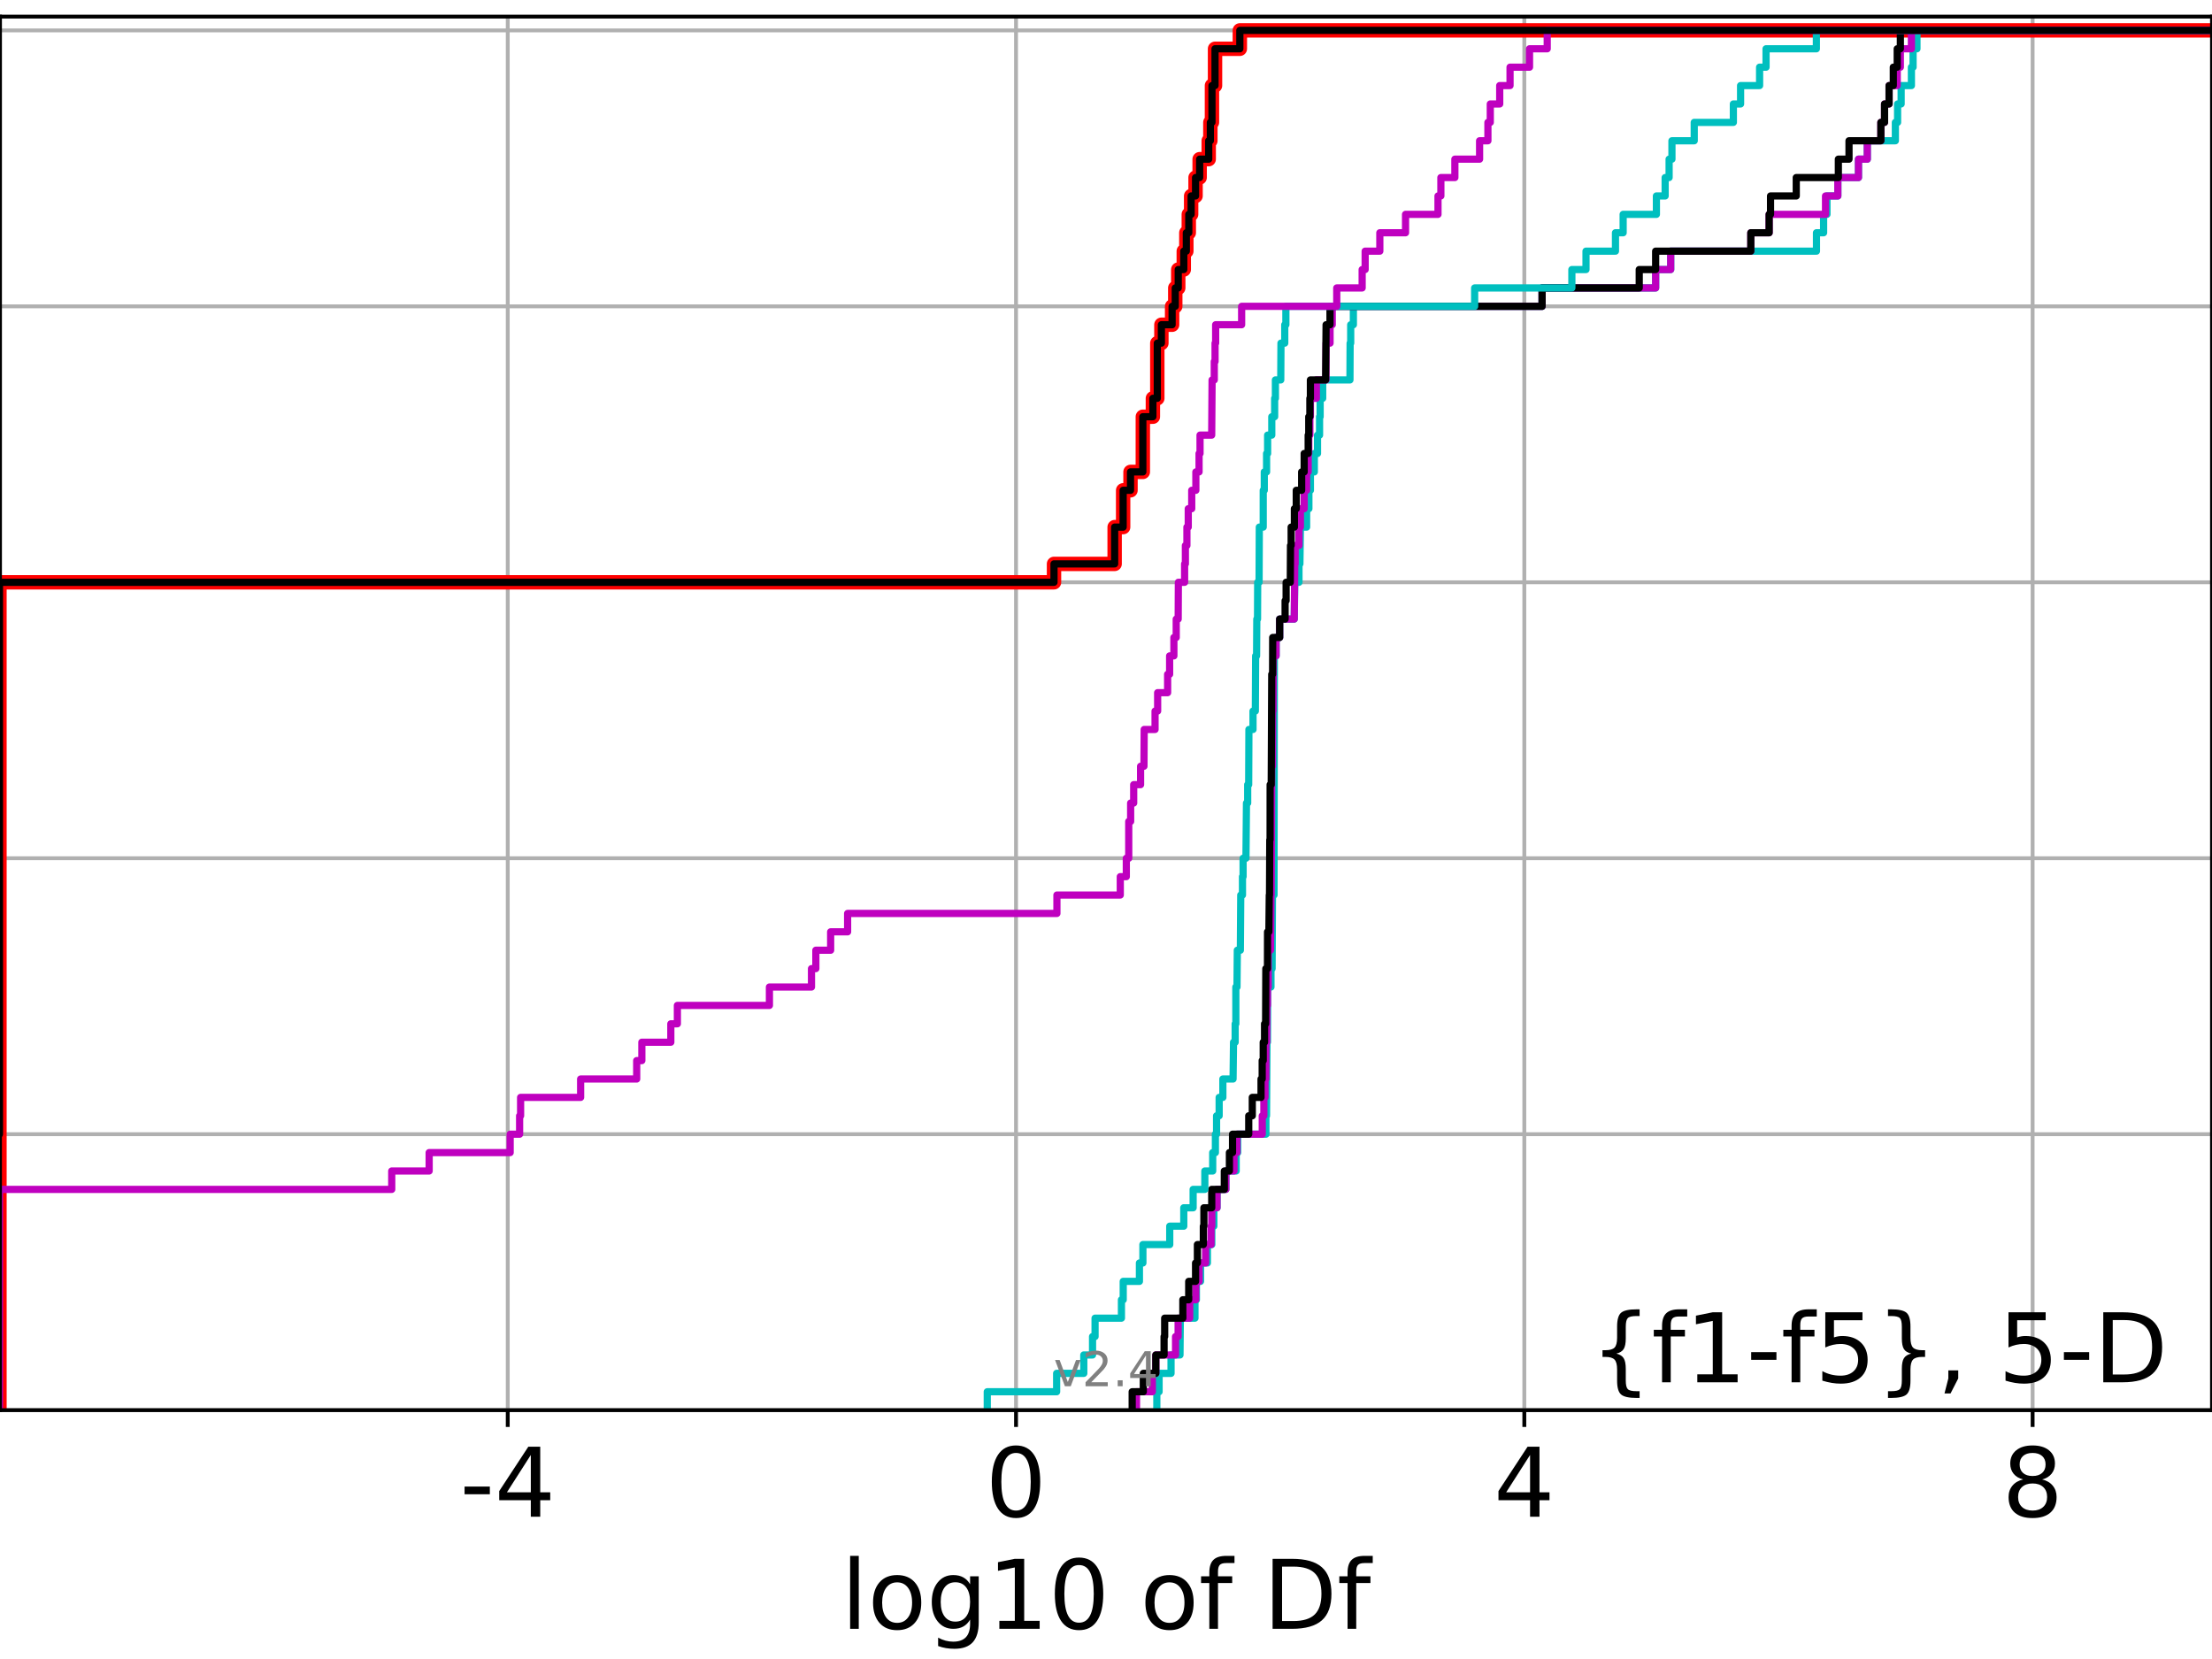 <?xml version="1.0" encoding="utf-8" standalone="no"?>
<!DOCTYPE svg PUBLIC "-//W3C//DTD SVG 1.1//EN"
  "http://www.w3.org/Graphics/SVG/1.1/DTD/svg11.dtd">
<!-- Created with matplotlib (https://matplotlib.org/) -->
<svg height="345.6pt" version="1.1" viewBox="0 0 460.8 345.6" width="460.8pt" xmlns="http://www.w3.org/2000/svg" xmlns:xlink="http://www.w3.org/1999/xlink">
 <defs>
  <style type="text/css">*{stroke-linecap:butt;stroke-linejoin:round;}</style>
 </defs>
 <g id="figure_1">
  <g id="patch_1">
   <path d="M 0 345.6 
L 460.8 345.6 
L 460.8 0 
L 0 0 
z
" style="fill:#ffffff;"/>
  </g>
  <g id="axes_1">
   <g id="patch_2">
    <path d="M 0 293.76 
L 460.8 293.76 
L 460.8 3.456 
L 0 3.456 
z
" style="fill:#ffffff;"/>
   </g>
   <g id="matplotlib.axis_1">
    <g id="xtick_1">
     <g id="line2d_1">
      <path clip-path="url(#pf3012b8f30)" d="M 105.772 293.76 
L 105.772 3.456 
" style="fill:none;stroke:#b0b0b0;stroke-linecap:square;stroke-width:0.8;"/>
     </g>
     <g id="line2d_2">
      <defs>
       <path d="M 0 0 
L 0 3.5 
" id="m17512f856a" style="stroke:#000000;stroke-width:0.8;"/>
      </defs>
      <g>
       <use style="stroke:#000000;stroke-width:0.8;" x="105.772" xlink:href="#m17512f856a" y="293.76"/>
      </g>
     </g>
     <g id="text_1">
      <!-- -4 -->
      <g transform="translate(95.802 315.957)scale(0.2 -0.2)">
       <defs>
        <path d="M 4.891 31.391 
L 31.203 31.391 
L 31.203 23.391 
L 4.891 23.391 
z
" id="DejaVuSans-45"/>
        <path d="M 37.797 64.312 
L 12.891 25.391 
L 37.797 25.391 
z
M 35.203 72.906 
L 47.609 72.906 
L 47.609 25.391 
L 58.016 25.391 
L 58.016 17.188 
L 47.609 17.188 
L 47.609 0 
L 37.797 0 
L 37.797 17.188 
L 4.891 17.188 
L 4.891 26.703 
z
" id="DejaVuSans-52"/>
       </defs>
       <use xlink:href="#DejaVuSans-45"/>
       <use x="36.084" xlink:href="#DejaVuSans-52"/>
      </g>
     </g>
    </g>
    <g id="xtick_2">
     <g id="line2d_3">
      <path clip-path="url(#pf3012b8f30)" d="M 211.658 293.76 
L 211.658 3.456 
" style="fill:none;stroke:#b0b0b0;stroke-linecap:square;stroke-width:0.8;"/>
     </g>
     <g id="line2d_4">
      <g>
       <use style="stroke:#000000;stroke-width:0.8;" x="211.658" xlink:href="#m17512f856a" y="293.76"/>
      </g>
     </g>
     <g id="text_2">
      <!-- 0 -->
      <g transform="translate(205.296 315.957)scale(0.2 -0.2)">
       <defs>
        <path d="M 31.781 66.406 
Q 24.172 66.406 20.328 58.906 
Q 16.5 51.422 16.5 36.375 
Q 16.5 21.391 20.328 13.891 
Q 24.172 6.391 31.781 6.391 
Q 39.453 6.391 43.281 13.891 
Q 47.125 21.391 47.125 36.375 
Q 47.125 51.422 43.281 58.906 
Q 39.453 66.406 31.781 66.406 
z
M 31.781 74.219 
Q 44.047 74.219 50.516 64.516 
Q 56.984 54.828 56.984 36.375 
Q 56.984 17.969 50.516 8.266 
Q 44.047 -1.422 31.781 -1.422 
Q 19.531 -1.422 13.062 8.266 
Q 6.594 17.969 6.594 36.375 
Q 6.594 54.828 13.062 64.516 
Q 19.531 74.219 31.781 74.219 
z
" id="DejaVuSans-48"/>
       </defs>
       <use xlink:href="#DejaVuSans-48"/>
      </g>
     </g>
    </g>
    <g id="xtick_3">
     <g id="line2d_5">
      <path clip-path="url(#pf3012b8f30)" d="M 317.544 293.76 
L 317.544 3.456 
" style="fill:none;stroke:#b0b0b0;stroke-linecap:square;stroke-width:0.8;"/>
     </g>
     <g id="line2d_6">
      <g>
       <use style="stroke:#000000;stroke-width:0.8;" x="317.544" xlink:href="#m17512f856a" y="293.76"/>
      </g>
     </g>
     <g id="text_3">
      <!-- 4 -->
      <g transform="translate(311.182 315.957)scale(0.2 -0.2)">
       <use xlink:href="#DejaVuSans-52"/>
      </g>
     </g>
    </g>
    <g id="xtick_4">
     <g id="line2d_7">
      <path clip-path="url(#pf3012b8f30)" d="M 423.431 293.76 
L 423.431 3.456 
" style="fill:none;stroke:#b0b0b0;stroke-linecap:square;stroke-width:0.8;"/>
     </g>
     <g id="line2d_8">
      <g>
       <use style="stroke:#000000;stroke-width:0.8;" x="423.431" xlink:href="#m17512f856a" y="293.76"/>
      </g>
     </g>
     <g id="text_4">
      <!-- 8 -->
      <g transform="translate(417.068 315.957)scale(0.2 -0.2)">
       <defs>
        <path d="M 31.781 34.625 
Q 24.75 34.625 20.719 30.859 
Q 16.703 27.094 16.703 20.516 
Q 16.703 13.922 20.719 10.156 
Q 24.75 6.391 31.781 6.391 
Q 38.812 6.391 42.859 10.172 
Q 46.922 13.969 46.922 20.516 
Q 46.922 27.094 42.891 30.859 
Q 38.875 34.625 31.781 34.625 
z
M 21.922 38.812 
Q 15.578 40.375 12.031 44.719 
Q 8.5 49.078 8.5 55.328 
Q 8.5 64.062 14.719 69.141 
Q 20.953 74.219 31.781 74.219 
Q 42.672 74.219 48.875 69.141 
Q 55.078 64.062 55.078 55.328 
Q 55.078 49.078 51.531 44.719 
Q 48 40.375 41.703 38.812 
Q 48.828 37.156 52.797 32.312 
Q 56.781 27.484 56.781 20.516 
Q 56.781 9.906 50.312 4.234 
Q 43.844 -1.422 31.781 -1.422 
Q 19.734 -1.422 13.25 4.234 
Q 6.781 9.906 6.781 20.516 
Q 6.781 27.484 10.781 32.312 
Q 14.797 37.156 21.922 38.812 
z
M 18.312 54.391 
Q 18.312 48.734 21.844 45.562 
Q 25.391 42.391 31.781 42.391 
Q 38.141 42.391 41.719 45.562 
Q 45.312 48.734 45.312 54.391 
Q 45.312 60.062 41.719 63.234 
Q 38.141 66.406 31.781 66.406 
Q 25.391 66.406 21.844 63.234 
Q 18.312 60.062 18.312 54.391 
z
" id="DejaVuSans-56"/>
       </defs>
       <use xlink:href="#DejaVuSans-56"/>
      </g>
     </g>
    </g>
    <g id="text_5">
     <!-- log10 of Df -->
     <g transform="translate(175.214 339.313)scale(0.2 -0.2)">
      <defs>
       <path d="M 9.422 75.984 
L 18.406 75.984 
L 18.406 0 
L 9.422 0 
z
" id="DejaVuSans-108"/>
       <path d="M 30.609 48.391 
Q 23.391 48.391 19.188 42.75 
Q 14.984 37.109 14.984 27.297 
Q 14.984 17.484 19.156 11.844 
Q 23.344 6.203 30.609 6.203 
Q 37.797 6.203 41.984 11.859 
Q 46.188 17.531 46.188 27.297 
Q 46.188 37.016 41.984 42.703 
Q 37.797 48.391 30.609 48.391 
z
M 30.609 56 
Q 42.328 56 49.016 48.375 
Q 55.719 40.766 55.719 27.297 
Q 55.719 13.875 49.016 6.219 
Q 42.328 -1.422 30.609 -1.422 
Q 18.844 -1.422 12.172 6.219 
Q 5.516 13.875 5.516 27.297 
Q 5.516 40.766 12.172 48.375 
Q 18.844 56 30.609 56 
z
" id="DejaVuSans-111"/>
       <path d="M 45.406 27.984 
Q 45.406 37.75 41.375 43.109 
Q 37.359 48.484 30.078 48.484 
Q 22.859 48.484 18.828 43.109 
Q 14.797 37.75 14.797 27.984 
Q 14.797 18.266 18.828 12.891 
Q 22.859 7.516 30.078 7.516 
Q 37.359 7.516 41.375 12.891 
Q 45.406 18.266 45.406 27.984 
z
M 54.391 6.781 
Q 54.391 -7.172 48.188 -13.984 
Q 42 -20.797 29.203 -20.797 
Q 24.469 -20.797 20.266 -20.094 
Q 16.062 -19.391 12.109 -17.922 
L 12.109 -9.188 
Q 16.062 -11.328 19.922 -12.344 
Q 23.781 -13.375 27.781 -13.375 
Q 36.625 -13.375 41.016 -8.766 
Q 45.406 -4.156 45.406 5.172 
L 45.406 9.625 
Q 42.625 4.781 38.281 2.391 
Q 33.938 0 27.875 0 
Q 17.828 0 11.672 7.656 
Q 5.516 15.328 5.516 27.984 
Q 5.516 40.672 11.672 48.328 
Q 17.828 56 27.875 56 
Q 33.938 56 38.281 53.609 
Q 42.625 51.219 45.406 46.391 
L 45.406 54.688 
L 54.391 54.688 
z
" id="DejaVuSans-103"/>
       <path d="M 12.406 8.297 
L 28.516 8.297 
L 28.516 63.922 
L 10.984 60.406 
L 10.984 69.391 
L 28.422 72.906 
L 38.281 72.906 
L 38.281 8.297 
L 54.391 8.297 
L 54.391 0 
L 12.406 0 
z
" id="DejaVuSans-49"/>
       <path id="DejaVuSans-32"/>
       <path d="M 37.109 75.984 
L 37.109 68.5 
L 28.516 68.5 
Q 23.688 68.5 21.797 66.547 
Q 19.922 64.594 19.922 59.516 
L 19.922 54.688 
L 34.719 54.688 
L 34.719 47.703 
L 19.922 47.703 
L 19.922 0 
L 10.891 0 
L 10.891 47.703 
L 2.297 47.703 
L 2.297 54.688 
L 10.891 54.688 
L 10.891 58.5 
Q 10.891 67.625 15.141 71.797 
Q 19.391 75.984 28.609 75.984 
z
" id="DejaVuSans-102"/>
       <path d="M 19.672 64.797 
L 19.672 8.109 
L 31.594 8.109 
Q 46.688 8.109 53.688 14.938 
Q 60.688 21.781 60.688 36.531 
Q 60.688 51.172 53.688 57.984 
Q 46.688 64.797 31.594 64.797 
z
M 9.812 72.906 
L 30.078 72.906 
Q 51.266 72.906 61.172 64.094 
Q 71.094 55.281 71.094 36.531 
Q 71.094 17.672 61.125 8.828 
Q 51.172 0 30.078 0 
L 9.812 0 
z
" id="DejaVuSans-68"/>
      </defs>
      <use xlink:href="#DejaVuSans-108"/>
      <use x="27.783" xlink:href="#DejaVuSans-111"/>
      <use x="88.965" xlink:href="#DejaVuSans-103"/>
      <use x="152.441" xlink:href="#DejaVuSans-49"/>
      <use x="216.064" xlink:href="#DejaVuSans-48"/>
      <use x="279.688" xlink:href="#DejaVuSans-32"/>
      <use x="311.475" xlink:href="#DejaVuSans-111"/>
      <use x="372.656" xlink:href="#DejaVuSans-102"/>
      <use x="407.861" xlink:href="#DejaVuSans-32"/>
      <use x="439.648" xlink:href="#DejaVuSans-68"/>
      <use x="516.65" xlink:href="#DejaVuSans-102"/>
     </g>
    </g>
   </g>
   <g id="matplotlib.axis_2">
    <g id="ytick_1">
     <g id="line2d_9">
      <path clip-path="url(#pf3012b8f30)" d="M 0 293.76 
L 460.8 293.76 
" style="fill:none;stroke:#b0b0b0;stroke-linecap:square;stroke-width:0.8;"/>
     </g>
     <g id="line2d_10">
      <defs>
       <path d="M 0 0 
L -3.5 0 
" id="mb44b0bee0c" style="stroke:#000000;stroke-width:0.8;"/>
      </defs>
      <g>
       <use style="stroke:#000000;stroke-width:0.8;" x="0" xlink:href="#mb44b0bee0c" y="293.76"/>
      </g>
     </g>
    </g>
    <g id="ytick_2">
     <g id="line2d_11">
      <path clip-path="url(#pf3012b8f30)" d="M 0 236.274 
L 460.8 236.274 
" style="fill:none;stroke:#b0b0b0;stroke-linecap:square;stroke-width:0.8;"/>
     </g>
     <g id="line2d_12">
      <g>
       <use style="stroke:#000000;stroke-width:0.8;" x="0" xlink:href="#mb44b0bee0c" y="236.274"/>
      </g>
     </g>
    </g>
    <g id="ytick_3">
     <g id="line2d_13">
      <path clip-path="url(#pf3012b8f30)" d="M 0 178.788 
L 460.8 178.788 
" style="fill:none;stroke:#b0b0b0;stroke-linecap:square;stroke-width:0.8;"/>
     </g>
     <g id="line2d_14">
      <g>
       <use style="stroke:#000000;stroke-width:0.8;" x="0" xlink:href="#mb44b0bee0c" y="178.788"/>
      </g>
     </g>
    </g>
    <g id="ytick_4">
     <g id="line2d_15">
      <path clip-path="url(#pf3012b8f30)" d="M 0 121.302 
L 460.8 121.302 
" style="fill:none;stroke:#b0b0b0;stroke-linecap:square;stroke-width:0.8;"/>
     </g>
     <g id="line2d_16">
      <g>
       <use style="stroke:#000000;stroke-width:0.8;" x="0" xlink:href="#mb44b0bee0c" y="121.302"/>
      </g>
     </g>
    </g>
    <g id="ytick_5">
     <g id="line2d_17">
      <path clip-path="url(#pf3012b8f30)" d="M 0 63.816 
L 460.8 63.816 
" style="fill:none;stroke:#b0b0b0;stroke-linecap:square;stroke-width:0.8;"/>
     </g>
     <g id="line2d_18">
      <g>
       <use style="stroke:#000000;stroke-width:0.8;" x="0" xlink:href="#mb44b0bee0c" y="63.816"/>
      </g>
     </g>
    </g>
    <g id="ytick_6">
     <g id="line2d_19">
      <path clip-path="url(#pf3012b8f30)" d="M 0 6.33 
L 460.8 6.33 
" style="fill:none;stroke:#b0b0b0;stroke-linecap:square;stroke-width:0.8;"/>
     </g>
     <g id="line2d_20">
      <g>
       <use style="stroke:#000000;stroke-width:0.8;" x="0" xlink:href="#mb44b0bee0c" y="6.33"/>
      </g>
     </g>
    </g>
   </g>
   <g id="line2d_21">
    <path clip-path="url(#pf3012b8f30)" d="M -0.114 293.76 
L -0.114 121.302 
L 219.569 121.302 
L 219.569 117.47 
L 232.199 117.47 
L 232.199 109.805 
L 233.971 109.805 
L 233.971 102.14 
L 235.506 102.14 
L 235.506 98.308 
L 238.071 98.308 
L 238.072 86.811 
L 240.168 86.811 
L 240.168 82.978 
L 241.088 82.978 
L 241.088 71.481 
L 241.94 71.481 
L 241.94 67.649 
L 244.172 67.649 
L 244.172 63.816 
L 244.829 63.816 
L 244.829 59.984 
L 245.451 59.984 
L 245.451 56.151 
L 246.601 56.151 
L 246.601 52.319 
L 247.136 52.319 
L 247.136 48.487 
L 247.647 48.487 
L 247.647 44.654 
L 248.136 44.654 
L 248.136 40.822 
L 249.056 40.822 
L 249.056 36.989 
L 249.908 36.989 
L 249.908 33.157 
L 251.797 33.157 
L 251.797 29.325 
L 252.141 29.325 
L 252.141 25.492 
L 252.474 25.492 
L 252.474 17.827 
L 253.113 17.827 
L 253.113 10.163 
L 258.281 10.163 
L 258.281 6.33 
L 258.281 6.33 
L 460.8 6.33 
L 460.8 6.33 
" style="fill:none;stroke:#ff0000;stroke-linecap:square;stroke-width:3;"/>
   </g>
   <g id="line2d_22">
    <path clip-path="url(#pf3012b8f30)" d="M 240.989 293.76 
L 240.989 289.928 
L 241.458 289.928 
L 241.458 286.095 
L 243.95 286.095 
L 243.95 282.263 
L 245.813 282.263 
L 245.885 274.598 
L 248.933 274.598 
L 248.933 270.766 
L 249.23 270.766 
L 249.23 266.933 
L 250.093 266.933 
L 250.093 263.101 
L 251.527 263.101 
L 251.527 259.268 
L 252.44 259.268 
L 252.44 255.436 
L 252.868 255.436 
L 252.868 251.604 
L 253.531 251.604 
L 253.531 247.771 
L 255.371 247.771 
L 255.371 243.939 
L 257.518 243.939 
L 257.518 240.106 
L 257.831 240.106 
L 257.831 236.274 
L 263.709 236.274 
L 263.709 232.442 
L 263.839 232.442 
L 263.932 217.112 
L 264.034 217.112 
L 264.084 205.615 
L 264.764 205.615 
L 264.764 201.782 
L 265.001 201.782 
L 265.077 186.453 
L 265.4 186.453 
L 265.467 136.632 
L 265.833 136.632 
L 265.833 132.799 
L 266.572 132.799 
L 266.572 128.967 
L 269.613 128.967 
L 269.723 121.302 
L 270.6 121.302 
L 270.6 117.47 
L 270.791 117.47 
L 270.898 109.805 
L 272.191 109.805 
L 272.191 105.973 
L 272.665 105.973 
L 272.665 102.14 
L 272.982 102.14 
L 272.982 98.308 
L 273.797 98.308 
L 273.797 94.475 
L 274.461 94.475 
L 274.461 90.643 
L 274.887 90.643 
L 274.887 86.811 
L 275.009 86.811 
L 275.009 82.978 
L 275.541 82.978 
L 275.541 79.146 
L 281.219 79.146 
L 281.255 71.481 
L 281.375 71.481 
L 281.375 67.649 
L 281.933 67.649 
L 281.933 63.816 
L 321.246 63.816 
L 321.246 59.984 
L 344.902 59.984 
L 344.902 56.151 
L 348.037 56.151 
L 348.037 52.319 
L 378.404 52.319 
L 378.404 48.487 
L 379.889 48.487 
L 379.889 44.654 
L 380.593 44.654 
L 380.593 40.822 
L 382.856 40.822 
L 382.856 36.989 
L 387.152 36.989 
L 387.152 33.157 
L 388.992 33.157 
L 388.992 29.325 
L 394.84 29.325 
L 394.84 25.492 
L 395.304 25.492 
L 395.304 21.66 
L 396.043 21.66 
L 396.043 17.827 
L 398.182 17.827 
L 398.182 13.995 
L 398.53 13.995 
L 398.53 10.163 
L 399.337 10.163 
L 399.337 6.33 
L 399.337 6.33 
L 460.8 6.33 
L 460.8 6.33 
" style="fill:none;stroke:#00bfbf;stroke-linecap:square;stroke-width:1.5;"/>
   </g>
   <g id="line2d_23">
    <path clip-path="url(#pf3012b8f30)" d="M 236.755 293.76 
L 236.755 289.928 
L 240.053 289.928 
L 240.053 286.095 
L 240.778 286.095 
L 240.778 282.263 
L 244.89 282.263 
L 244.89 278.43 
L 245.423 278.43 
L 245.423 274.598 
L 247.837 274.598 
L 247.837 270.766 
L 249.104 270.766 
L 249.104 266.933 
L 249.798 266.933 
L 249.798 263.101 
L 251.148 263.101 
L 251.148 259.268 
L 252.28 259.268 
L 252.28 255.436 
L 252.44 255.436 
L 252.44 251.604 
L 253.531 251.604 
L 253.531 247.771 
L 255.371 247.771 
L 255.371 243.939 
L 257.068 243.939 
L 257.068 240.106 
L 257.683 240.106 
L 257.683 236.274 
L 262.951 236.274 
L 262.951 232.442 
L 263.287 232.442 
L 263.287 228.609 
L 263.526 228.609 
L 263.526 224.777 
L 263.696 224.777 
L 263.709 217.112 
L 263.89 217.112 
L 263.932 209.447 
L 264.036 209.447 
L 264.036 205.615 
L 264.198 205.615 
L 264.198 197.95 
L 264.662 197.95 
L 264.764 186.453 
L 264.819 186.453 
L 264.927 159.626 
L 265.077 159.626 
L 265.106 148.129 
L 265.195 148.129 
L 265.249 136.632 
L 265.833 136.632 
L 265.833 132.799 
L 266.572 132.799 
L 266.572 128.967 
L 269.613 128.967 
L 269.723 117.47 
L 269.803 117.47 
L 269.803 113.637 
L 270.6 113.637 
L 270.6 109.805 
L 270.898 109.805 
L 270.898 105.973 
L 271.685 105.973 
L 271.685 102.14 
L 272.191 102.14 
L 272.191 98.308 
L 272.516 98.308 
L 272.516 94.475 
L 272.637 94.475 
L 272.637 90.643 
L 272.869 90.643 
L 272.869 86.811 
L 272.982 86.811 
L 272.982 82.978 
L 274.219 82.978 
L 274.219 79.146 
L 276.23 79.146 
L 276.248 71.481 
L 277.074 71.481 
L 277.074 67.649 
L 277.534 67.649 
L 277.534 63.816 
L 321.246 63.816 
L 321.246 59.984 
L 344.902 59.984 
L 344.902 56.151 
L 348.037 56.151 
L 348.037 52.319 
L 364.727 52.319 
L 364.727 48.487 
L 368.546 48.487 
L 368.546 44.654 
L 380.289 44.654 
L 380.289 40.822 
L 382.856 40.822 
L 382.856 36.989 
L 387.152 36.989 
L 387.152 33.157 
L 388.992 33.157 
L 388.992 29.325 
L 391.818 29.325 
L 391.818 25.492 
L 392.587 25.492 
L 392.587 21.66 
L 393.528 21.66 
L 393.528 17.827 
L 395.226 17.827 
L 395.226 13.995 
L 395.88 13.995 
L 395.88 10.163 
L 398.182 10.163 
L 398.182 6.33 
L 398.182 6.33 
L 460.8 6.33 
L 460.8 6.33 
" style="fill:none;stroke:#bf00bf;stroke-linecap:square;stroke-width:1.5;"/>
   </g>
   <g id="line2d_24">
    <path clip-path="url(#pf3012b8f30)" d="M 235.854 293.76 
L 235.854 289.928 
L 238.173 289.928 
L 238.173 286.095 
L 240.778 286.095 
L 240.778 282.263 
L 242.499 282.263 
L 242.499 278.43 
L 242.623 278.43 
L 242.623 274.598 
L 246.406 274.598 
L 246.406 270.766 
L 247.632 270.766 
L 247.632 266.933 
L 249.059 266.933 
L 249.059 263.101 
L 249.441 263.101 
L 249.441 259.268 
L 250.679 259.268 
L 250.679 255.436 
L 250.794 255.436 
L 250.794 251.604 
L 252.425 251.604 
L 252.425 247.771 
L 255.049 247.771 
L 255.049 243.939 
L 256.108 243.939 
L 256.108 240.106 
L 256.759 240.106 
L 256.759 236.274 
L 260.134 236.274 
L 260.134 232.442 
L 260.874 232.442 
L 260.874 228.609 
L 262.697 228.609 
L 262.697 224.777 
L 262.936 224.777 
L 262.936 220.944 
L 263.152 220.944 
L 263.152 217.112 
L 263.43 217.112 
L 263.43 213.28 
L 263.652 213.28 
L 263.696 201.782 
L 264.036 201.782 
L 264.053 194.118 
L 264.332 194.118 
L 264.413 186.453 
L 264.462 186.453 
L 264.516 174.956 
L 264.582 174.956 
L 264.592 163.459 
L 264.819 163.459 
L 264.927 140.464 
L 265.106 140.464 
L 265.126 132.799 
L 266.572 132.799 
L 266.572 128.967 
L 267.71 128.967 
L 267.71 125.135 
L 267.924 125.135 
L 267.924 121.302 
L 268.79 121.302 
L 268.835 113.637 
L 268.969 113.637 
L 268.969 109.805 
L 269.644 109.805 
L 269.644 105.973 
L 270.036 105.973 
L 270.036 102.14 
L 271.156 102.14 
L 271.156 98.308 
L 271.685 98.308 
L 271.685 94.475 
L 272.516 94.475 
L 272.516 90.643 
L 272.637 90.643 
L 272.637 86.811 
L 272.869 86.811 
L 272.869 82.978 
L 272.981 82.978 
L 272.981 79.146 
L 276.15 79.146 
L 276.248 67.649 
L 277.061 67.649 
L 277.061 63.816 
L 321.246 63.816 
L 321.246 59.984 
L 341.483 59.984 
L 341.483 56.151 
L 344.902 56.151 
L 344.902 52.319 
L 364.727 52.319 
L 364.727 48.487 
L 368.546 48.487 
L 368.546 44.654 
L 368.833 44.654 
L 368.833 40.822 
L 374.194 40.822 
L 374.194 36.989 
L 382.963 36.989 
L 382.963 33.157 
L 385.182 33.157 
L 385.182 29.325 
L 391.818 29.325 
L 391.818 25.492 
L 392.587 25.492 
L 392.587 21.66 
L 393.528 21.66 
L 393.528 17.827 
L 394.407 17.827 
L 394.407 13.995 
L 395.226 13.995 
L 395.226 10.163 
L 395.88 10.163 
L 395.88 6.33 
L 395.88 6.33 
L 460.8 6.33 
L 460.8 6.33 
" style="fill:none;stroke:#000000;stroke-linecap:square;stroke-width:1.5;"/>
   </g>
   <g id="line2d_25">
    <path clip-path="url(#pf3012b8f30)" d="M 205.665 293.76 
L 205.665 289.928 
L 220.117 289.928 
L 220.117 286.095 
L 225.775 286.095 
L 225.775 282.263 
L 227.596 282.263 
L 227.596 278.43 
L 228.123 278.43 
L 228.123 274.598 
L 233.616 274.598 
L 233.616 270.766 
L 233.987 270.766 
L 233.987 266.933 
L 237.364 266.933 
L 237.364 263.101 
L 238.086 263.101 
L 238.086 259.268 
L 243.678 259.268 
L 243.678 255.436 
L 246.602 255.436 
L 246.602 251.604 
L 248.552 251.604 
L 248.552 247.771 
L 250.989 247.771 
L 250.989 243.939 
L 252.628 243.939 
L 252.628 240.106 
L 253.191 240.106 
L 253.191 236.274 
L 253.433 236.274 
L 253.433 232.442 
L 253.973 232.442 
L 253.973 228.609 
L 254.745 228.609 
L 254.745 224.777 
L 256.87 224.777 
L 256.967 217.112 
L 257.308 217.112 
L 257.308 213.28 
L 257.449 213.28 
L 257.449 205.615 
L 257.687 205.615 
L 257.756 197.95 
L 258.39 197.95 
L 258.472 186.453 
L 258.83 186.453 
L 258.83 182.621 
L 258.959 182.621 
L 258.959 178.788 
L 259.555 178.788 
L 259.664 167.291 
L 259.914 167.291 
L 259.914 163.459 
L 260.121 163.459 
L 260.172 151.961 
L 261.026 151.961 
L 261.026 148.129 
L 261.512 148.129 
L 261.571 136.632 
L 261.77 136.632 
L 261.815 128.967 
L 261.966 128.967 
L 261.999 121.302 
L 262.29 121.302 
L 262.336 109.805 
L 263.152 109.805 
L 263.155 102.14 
L 263.376 102.14 
L 263.376 98.308 
L 263.853 98.308 
L 263.853 94.475 
L 264.07 94.475 
L 264.07 90.643 
L 264.936 90.643 
L 264.936 86.811 
L 265.533 86.811 
L 265.533 82.978 
L 265.691 82.978 
L 265.691 79.146 
L 266.804 79.146 
L 266.849 71.481 
L 267.637 71.481 
L 267.637 67.649 
L 267.872 67.649 
L 267.872 63.816 
L 307.196 63.816 
L 307.196 59.984 
L 327.45 59.984 
L 327.45 56.151 
L 330.394 56.151 
L 330.394 52.319 
L 336.533 52.319 
L 336.533 48.487 
L 338.131 48.487 
L 338.131 44.654 
L 345.061 44.654 
L 345.061 40.822 
L 346.883 40.822 
L 346.883 36.989 
L 347.705 36.989 
L 347.705 33.157 
L 348.297 33.157 
L 348.297 29.325 
L 352.94 29.325 
L 352.94 25.492 
L 361.092 25.492 
L 361.092 21.66 
L 362.595 21.66 
L 362.595 17.827 
L 366.557 17.827 
L 366.557 13.995 
L 367.901 13.995 
L 367.901 10.163 
L 378.384 10.163 
L 378.384 6.33 
L 378.384 6.33 
L 460.8 6.33 
L 460.8 6.33 
" style="fill:none;stroke:#00bfbf;stroke-linecap:square;stroke-width:1.5;"/>
   </g>
   <g id="line2d_26">
    <path clip-path="url(#pf3012b8f30)" d="M -0.114 293.76 
L -0.114 247.771 
L 81.605 247.771 
L 81.605 243.939 
L 89.401 243.939 
L 89.401 240.106 
L 106.278 240.106 
L 106.278 236.274 
L 108.245 236.274 
L 108.245 232.442 
L 108.451 232.442 
L 108.451 228.609 
L 120.955 228.609 
L 120.955 224.777 
L 132.635 224.777 
L 132.635 220.944 
L 133.708 220.944 
L 133.708 217.112 
L 139.745 217.112 
L 139.745 213.28 
L 141.109 213.28 
L 141.109 209.447 
L 160.284 209.447 
L 160.284 205.615 
L 169.048 205.615 
L 169.048 201.782 
L 169.956 201.782 
L 169.956 197.95 
L 173.038 197.95 
L 173.038 194.118 
L 176.574 194.118 
L 176.574 190.285 
L 220.176 190.285 
L 220.176 186.453 
L 233.375 186.453 
L 233.375 182.621 
L 234.633 182.621 
L 234.633 178.788 
L 235.136 178.788 
L 235.136 171.123 
L 235.533 171.123 
L 235.533 167.291 
L 236.169 167.291 
L 236.169 163.459 
L 237.604 163.459 
L 237.604 159.626 
L 238.309 159.626 
L 238.356 151.961 
L 240.62 151.961 
L 240.62 148.129 
L 241.159 148.129 
L 241.159 144.297 
L 243.237 144.297 
L 243.237 140.464 
L 243.654 140.464 
L 243.654 136.632 
L 244.544 136.632 
L 244.544 132.799 
L 245.03 132.799 
L 245.03 128.967 
L 245.437 128.967 
L 245.476 121.302 
L 246.776 121.302 
L 246.776 117.47 
L 246.938 117.47 
L 246.938 113.637 
L 247.256 113.637 
L 247.256 109.805 
L 247.535 109.805 
L 247.535 105.973 
L 248.259 105.973 
L 248.259 102.14 
L 249.12 102.14 
L 249.12 98.308 
L 249.787 98.308 
L 249.787 94.475 
L 249.989 94.475 
L 249.989 90.643 
L 252.418 90.643 
L 252.501 79.146 
L 252.957 79.146 
L 252.957 75.313 
L 253.119 75.313 
L 253.119 71.481 
L 253.243 71.481 
L 253.243 67.649 
L 258.656 67.649 
L 258.656 63.816 
L 278.47 63.816 
L 278.47 59.984 
L 283.761 59.984 
L 283.761 56.151 
L 284.388 56.151 
L 284.388 52.319 
L 287.444 52.319 
L 287.444 48.487 
L 292.801 48.487 
L 292.801 44.654 
L 299.561 44.654 
L 299.561 40.822 
L 300.161 40.822 
L 300.161 36.989 
L 303.077 36.989 
L 303.077 33.157 
L 308.226 33.157 
L 308.226 29.325 
L 309.96 29.325 
L 309.96 25.492 
L 310.453 25.492 
L 310.453 21.66 
L 312.418 21.66 
L 312.418 17.827 
L 314.57 17.827 
L 314.57 13.995 
L 318.627 13.995 
L 318.627 10.163 
L 322.315 10.163 
L 322.315 6.33 
L 322.315 6.33 
L 460.8 6.33 
L 460.8 6.33 
" style="fill:none;stroke:#bf00bf;stroke-linecap:square;stroke-width:1.5;"/>
   </g>
   <g id="line2d_27">
    <path clip-path="url(#pf3012b8f30)" d="M -1 236.274 
L -0.114 236.274 
L -0.114 121.302 
L 219.569 121.302 
L 219.569 117.47 
L 232.199 117.47 
L 232.199 109.805 
L 233.971 109.805 
L 233.971 102.14 
L 235.506 102.14 
L 235.506 98.308 
L 238.071 98.308 
L 238.072 86.811 
L 240.168 86.811 
L 240.168 82.978 
L 241.088 82.978 
L 241.088 71.481 
L 241.94 71.481 
L 241.94 67.649 
L 244.172 67.649 
L 244.172 63.816 
L 244.829 63.816 
L 244.829 59.984 
L 245.451 59.984 
L 245.451 56.151 
L 246.601 56.151 
L 246.601 52.319 
L 247.136 52.319 
L 247.136 48.487 
L 247.647 48.487 
L 247.647 44.654 
L 248.136 44.654 
L 248.136 40.822 
L 249.056 40.822 
L 249.056 36.989 
L 249.908 36.989 
L 249.908 33.157 
L 251.797 33.157 
L 251.797 29.325 
L 252.141 29.325 
L 252.141 25.492 
L 252.474 25.492 
L 252.474 17.827 
L 253.113 17.827 
L 253.113 10.163 
L 258.281 10.163 
L 258.281 6.33 
L 258.281 6.33 
L 460.8 6.33 
L 460.8 6.33 
" style="fill:none;stroke:#000000;stroke-linecap:square;stroke-width:1.5;"/>
   </g>
   <g id="patch_3">
    <path d="M 0 293.76 
L 0 3.456 
" style="fill:none;stroke:#000000;stroke-linecap:square;stroke-linejoin:miter;stroke-width:0.8;"/>
   </g>
   <g id="patch_4">
    <path d="M 460.8 293.76 
L 460.8 3.456 
" style="fill:none;stroke:#000000;stroke-linecap:square;stroke-linejoin:miter;stroke-width:0.8;"/>
   </g>
   <g id="patch_5">
    <path d="M 0 293.76 
L 460.8 293.76 
" style="fill:none;stroke:#000000;stroke-linecap:square;stroke-linejoin:miter;stroke-width:0.8;"/>
   </g>
   <g id="patch_6">
    <path d="M 0 3.456 
L 460.8 3.456 
" style="fill:none;stroke:#000000;stroke-linecap:square;stroke-linejoin:miter;stroke-width:0.8;"/>
   </g>
   <g id="text_6">
    <!-- {f1-f5}, 5-D -->
    <g transform="translate(331.334 287.954)scale(0.2 -0.2)">
     <defs>
      <path d="M 51.125 -9.281 
L 51.125 -16.312 
L 48.094 -16.312 
Q 35.938 -16.312 31.812 -12.688 
Q 27.688 -9.078 27.688 1.703 
L 27.688 13.375 
Q 27.688 20.75 25.047 23.578 
Q 22.406 26.422 15.484 26.422 
L 12.5 26.422 
L 12.5 33.406 
L 15.484 33.406 
Q 22.469 33.406 25.078 36.203 
Q 27.688 39.016 27.688 46.297 
L 27.688 58.016 
Q 27.688 68.797 31.812 72.391 
Q 35.938 75.984 48.094 75.984 
L 51.125 75.984 
L 51.125 69 
L 47.797 69 
Q 40.922 69 38.812 66.844 
Q 36.719 64.703 36.719 57.812 
L 36.719 45.703 
Q 36.719 38.031 34.5 34.562 
Q 32.281 31.109 26.906 29.891 
Q 32.328 28.562 34.516 25.094 
Q 36.719 21.625 36.719 14.016 
L 36.719 1.906 
Q 36.719 -4.984 38.812 -7.125 
Q 40.922 -9.281 47.797 -9.281 
z
" id="DejaVuSans-123"/>
      <path d="M 10.797 72.906 
L 49.516 72.906 
L 49.516 64.594 
L 19.828 64.594 
L 19.828 46.734 
Q 21.969 47.469 24.109 47.828 
Q 26.266 48.188 28.422 48.188 
Q 40.625 48.188 47.75 41.5 
Q 54.891 34.812 54.891 23.391 
Q 54.891 11.625 47.562 5.094 
Q 40.234 -1.422 26.906 -1.422 
Q 22.312 -1.422 17.547 -0.641 
Q 12.797 0.141 7.719 1.703 
L 7.719 11.625 
Q 12.109 9.234 16.797 8.062 
Q 21.484 6.891 26.703 6.891 
Q 35.156 6.891 40.078 11.328 
Q 45.016 15.766 45.016 23.391 
Q 45.016 31 40.078 35.438 
Q 35.156 39.891 26.703 39.891 
Q 22.75 39.891 18.812 39.016 
Q 14.891 38.141 10.797 36.281 
z
" id="DejaVuSans-53"/>
      <path d="M 12.5 -9.281 
L 15.922 -9.281 
Q 22.75 -9.281 24.828 -7.172 
Q 26.906 -5.078 26.906 1.906 
L 26.906 14.016 
Q 26.906 21.625 29.094 25.094 
Q 31.297 28.562 36.719 29.891 
Q 31.297 31.109 29.094 34.562 
Q 26.906 38.031 26.906 45.703 
L 26.906 57.812 
Q 26.906 64.75 24.828 66.875 
Q 22.75 69 15.922 69 
L 12.5 69 
L 12.5 75.984 
L 15.578 75.984 
Q 27.734 75.984 31.812 72.391 
Q 35.891 68.797 35.891 58.016 
L 35.891 46.297 
Q 35.891 39.016 38.516 36.203 
Q 41.156 33.406 48.094 33.406 
L 51.125 33.406 
L 51.125 26.422 
L 48.094 26.422 
Q 41.156 26.422 38.516 23.578 
Q 35.891 20.75 35.891 13.375 
L 35.891 1.703 
Q 35.891 -9.078 31.812 -12.688 
Q 27.734 -16.312 15.578 -16.312 
L 12.5 -16.312 
z
" id="DejaVuSans-125"/>
      <path d="M 11.719 12.406 
L 22.016 12.406 
L 22.016 4 
L 14.016 -11.625 
L 7.719 -11.625 
L 11.719 4 
z
" id="DejaVuSans-44"/>
     </defs>
     <use xlink:href="#DejaVuSans-123"/>
     <use x="63.623" xlink:href="#DejaVuSans-102"/>
     <use x="98.828" xlink:href="#DejaVuSans-49"/>
     <use x="162.451" xlink:href="#DejaVuSans-45"/>
     <use x="198.535" xlink:href="#DejaVuSans-102"/>
     <use x="233.74" xlink:href="#DejaVuSans-53"/>
     <use x="297.363" xlink:href="#DejaVuSans-125"/>
     <use x="360.986" xlink:href="#DejaVuSans-44"/>
     <use x="392.773" xlink:href="#DejaVuSans-32"/>
     <use x="424.561" xlink:href="#DejaVuSans-53"/>
     <use x="488.184" xlink:href="#DejaVuSans-45"/>
     <use x="524.268" xlink:href="#DejaVuSans-68"/>
    </g>
   </g>
   <g id="text_7">
    <!-- v2.4 -->
    <g style="fill:#808080;" transform="translate(219.489 288.777)scale(0.1 -0.1)">
     <defs>
      <path d="M 2.984 54.688 
L 12.5 54.688 
L 29.594 8.797 
L 46.688 54.688 
L 56.203 54.688 
L 35.688 0 
L 23.484 0 
z
" id="DejaVuSans-118"/>
      <path d="M 19.188 8.297 
L 53.609 8.297 
L 53.609 0 
L 7.328 0 
L 7.328 8.297 
Q 12.938 14.109 22.625 23.891 
Q 32.328 33.688 34.812 36.531 
Q 39.547 41.844 41.422 45.531 
Q 43.312 49.219 43.312 52.781 
Q 43.312 58.594 39.234 62.25 
Q 35.156 65.922 28.609 65.922 
Q 23.969 65.922 18.812 64.312 
Q 13.672 62.703 7.812 59.422 
L 7.812 69.391 
Q 13.766 71.781 18.938 73 
Q 24.125 74.219 28.422 74.219 
Q 39.75 74.219 46.484 68.547 
Q 53.219 62.891 53.219 53.422 
Q 53.219 48.922 51.531 44.891 
Q 49.859 40.875 45.406 35.406 
Q 44.188 33.984 37.641 27.219 
Q 31.109 20.453 19.188 8.297 
z
" id="DejaVuSans-50"/>
      <path d="M 10.688 12.406 
L 21 12.406 
L 21 0 
L 10.688 0 
z
" id="DejaVuSans-46"/>
     </defs>
     <use xlink:href="#DejaVuSans-118"/>
     <use x="59.18" xlink:href="#DejaVuSans-50"/>
     <use x="122.803" xlink:href="#DejaVuSans-46"/>
     <use x="154.59" xlink:href="#DejaVuSans-52"/>
    </g>
   </g>
  </g>
 </g>
 <defs>
  <clipPath id="pf3012b8f30">
   <rect height="290.304" width="460.8" x="0" y="3.456"/>
  </clipPath>
 </defs>
</svg>
